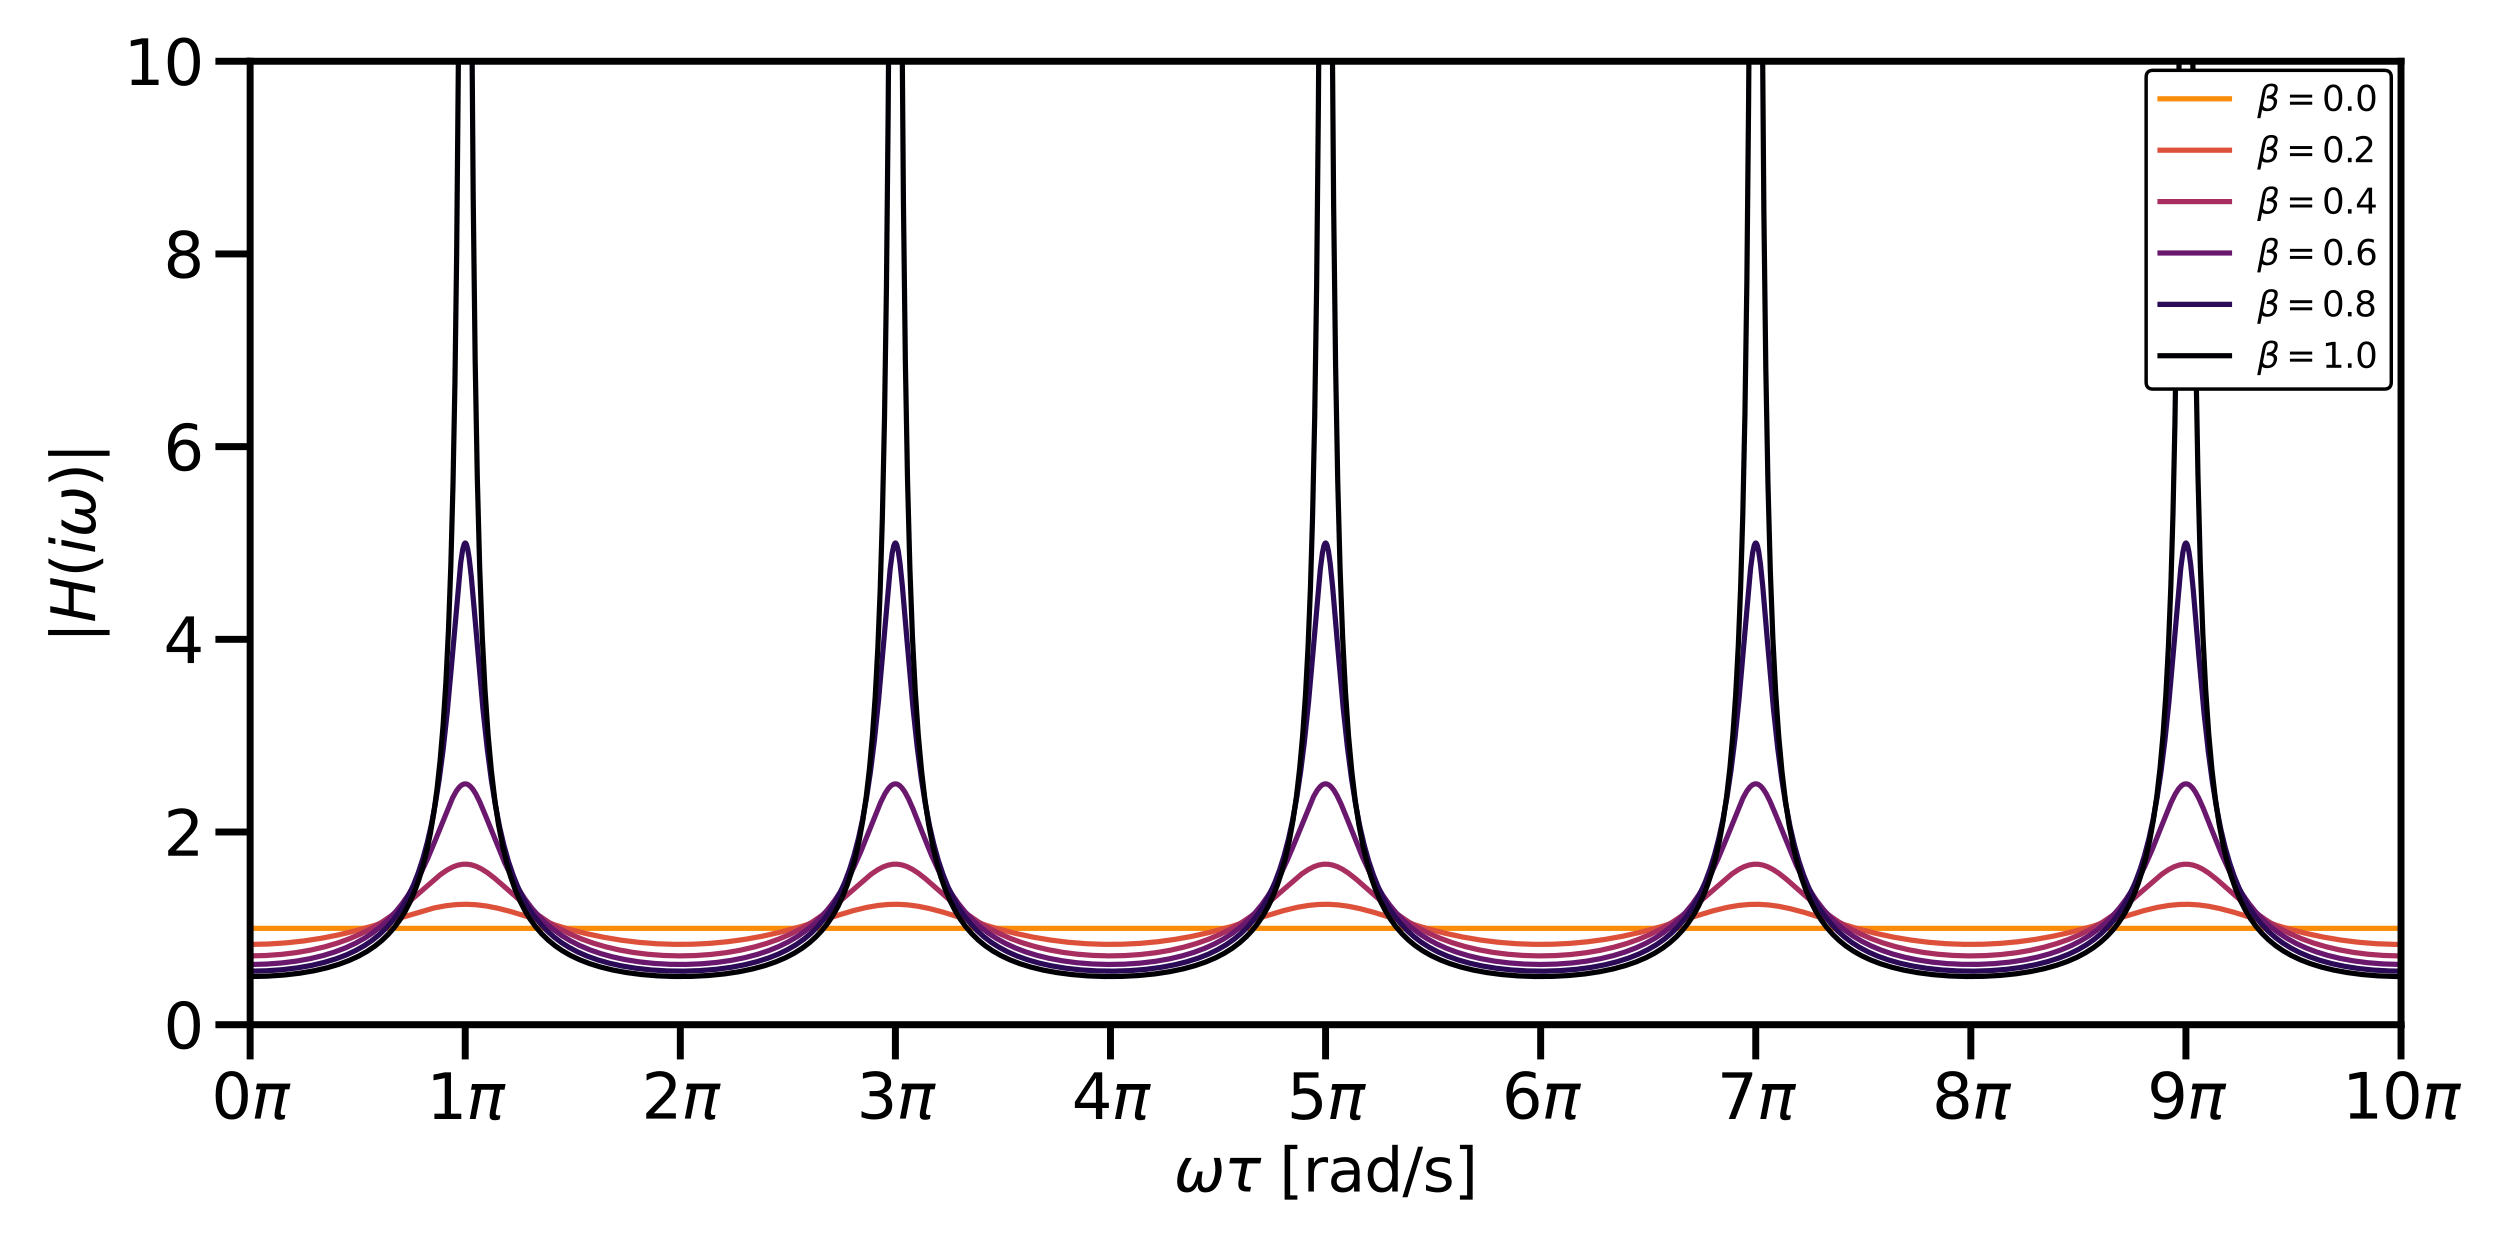 <?xml version="1.0" encoding="UTF-8" standalone="no"?>
<svg
   width="720pt"
   height="360pt"
   viewBox="0 0 720 360"
   version="1.1"
   id="svg105"
   sodipodi:docname="cone_filter.svg"
   inkscape:export-filename="images/cone_filter_spectrum.png"
   inkscape:export-xdpi="80"
   inkscape:export-ydpi="80"
   inkscape:version="1.3.2 (091e20ef0f, 2023-11-25, custom)"
   xmlns:inkscape="http://www.inkscape.org/namespaces/inkscape"
   xmlns:sodipodi="http://sodipodi.sourceforge.net/DTD/sodipodi-0.dtd"
   xmlns:xlink="http://www.w3.org/1999/xlink"
   xmlns="http://www.w3.org/2000/svg"
   xmlns:svg="http://www.w3.org/2000/svg"
   xmlns:rdf="http://www.w3.org/1999/02/22-rdf-syntax-ns#"
   xmlns:cc="http://creativecommons.org/ns#"
   xmlns:dc="http://purl.org/dc/elements/1.1/">
  <sodipodi:namedview
     id="namedview105"
     pagecolor="#505050"
     bordercolor="#eeeeee"
     borderopacity="1"
     inkscape:showpageshadow="0"
     inkscape:pageopacity="0"
     inkscape:pagecheckerboard="0"
     inkscape:deskcolor="#d1d1d1"
     inkscape:document-units="pt"
     inkscape:zoom="1.9666667"
     inkscape:cx="524.49153"
     inkscape:cy="135.76271"
     inkscape:window-width="3802"
     inkscape:window-height="2092"
     inkscape:window-x="0"
     inkscape:window-y="0"
     inkscape:window-maximized="0"
     inkscape:current-layer="svg105" />
  <defs
     id="defs1">
    <style
       type="text/css"
       id="style1">*{stroke-linejoin: round; stroke-linecap: butt}</style>
  </defs>
  <g
     id="g106">
    <g
       id="patch_1">
      <path
         d="M 0,360 H 720 V 0 H 0 Z"
         style="fill:#ffffff"
         id="path1" />
    </g>
    <g
       id="axes_1">
      <g
         id="patch_2">
        <path
           d="M 72.04,295.115 H 691.493 V 17.64 H 72.04 Z"
           style="fill:#ffffff"
           id="path2" />
      </g>
      <g
         id="matplotlib.axis_1">
        <g
           id="xtick_1">
          <g
             id="line2d_1">
            <defs
               id="defs2">
              <path
                 id="me228daae5d"
                 d="M 0,0 V 10"
                 style="stroke:#000000;stroke-width:2" />
            </defs>
            <g
               id="g2">
              <use
                 xlink:href="#me228daae5d"
                 x="72.04"
                 y="295.115"
                 style="stroke:#000000;stroke-width:2"
                 id="use2" />
            </g>
          </g>
          <g
             id="text_1">
            <!-- 0$\pi$ -->
            <g
               transform="matrix(0.18,0,0,-0.18,60.88,322.292)"
               id="g4">
              <defs
                 id="defs3">
                <path
                   id="DejaVuSans-30"
                   d="m 2034,4250 q -487,0 -733,-480 -245,-479 -245,-1442 0,-959 245,-1439 246,-480 733,-480 491,0 736,480 246,480 246,1439 0,963 -246,1442 -245,480 -736,480 z m 0,500 q 785,0 1199,-621 414,-620 414,-1801 0,-1178 -414,-1799 -414,-620 -1199,-620 -784,0 -1198,620 -414,621 -414,1799 0,1181 414,1801 414,621 1198,621 z"
                   transform="scale(0.016)" />
                <path
                   id="DejaVuSans-Oblique-3c0"
                   d="M 584,3500 H 3938 L 3825,2925 H 3384 L 2966,775 q -44,-225 15,-325 57,-97 228,-97 47,0 116,10 72,6 94,9 l -81,-416 q -116,-40 -235,-59 -122,-19 -237,-19 -375,0 -478,203 -104,207 3,757 l 406,2087 H 1506 L 938,0 H 350 L 919,2925 H 472 Z"
                   transform="scale(0.016)" />
              </defs>
              <use
                 xlink:href="#DejaVuSans-30"
                 transform="translate(0,0.781)"
                 id="use3" />
              <use
                 xlink:href="#DejaVuSans-Oblique-3c0"
                 transform="translate(63.623,0.781)"
                 id="use4" />
            </g>
          </g>
        </g>
        <g
           id="xtick_2">
          <g
             id="line2d_2">
            <g
               id="g5">
              <use
                 xlink:href="#me228daae5d"
                 x="133.985"
                 y="295.115"
                 style="stroke:#000000;stroke-width:2"
                 id="use5" />
            </g>
          </g>
          <g
             id="text_2">
            <!-- 1$\pi$ -->
            <g
               transform="matrix(0.18,0,0,-0.18,122.825,322.292)"
               id="g7">
              <defs
                 id="defs5">
                <path
                   id="DejaVuSans-31"
                   d="M 794,531 H 1825 V 4091 L 703,3866 v 575 l 1116,225 h 631 V 531 H 3481 V 0 H 794 Z"
                   transform="scale(0.016)" />
              </defs>
              <use
                 xlink:href="#DejaVuSans-31"
                 transform="translate(0,0.094)"
                 id="use6" />
              <use
                 xlink:href="#DejaVuSans-Oblique-3c0"
                 transform="translate(63.623,0.094)"
                 id="use7" />
            </g>
          </g>
        </g>
        <g
           id="xtick_3">
          <g
             id="line2d_3">
            <g
               id="g8">
              <use
                 xlink:href="#me228daae5d"
                 x="195.931"
                 y="295.115"
                 style="stroke:#000000;stroke-width:2"
                 id="use8" />
            </g>
          </g>
          <g
             id="text_3">
            <!-- 2$\pi$ -->
            <g
               transform="matrix(0.18,0,0,-0.18,184.771,322.292)"
               id="g10">
              <defs
                 id="defs8">
                <path
                   id="DejaVuSans-32"
                   d="M 1228,531 H 3431 V 0 H 469 v 531 q 359,372 979,998 621,627 780,809 303,340 423,576 121,236 121,464 0,372 -261,606 -261,235 -680,235 -297,0 -627,-103 -329,-103 -704,-313 v 638 q 381,153 712,231 332,78 607,78 725,0 1156,-363 431,-362 431,-968 0,-288 -108,-546 -107,-257 -392,-607 -78,-91 -497,-524 Q 1991,1309 1228,531 Z"
                   transform="scale(0.016)" />
              </defs>
              <use
                 xlink:href="#DejaVuSans-32"
                 transform="translate(0,0.781)"
                 id="use9" />
              <use
                 xlink:href="#DejaVuSans-Oblique-3c0"
                 transform="translate(63.623,0.781)"
                 id="use10" />
            </g>
          </g>
        </g>
        <g
           id="xtick_4">
          <g
             id="line2d_4">
            <g
               id="g11">
              <use
                 xlink:href="#me228daae5d"
                 x="257.876"
                 y="295.115"
                 style="stroke:#000000;stroke-width:2"
                 id="use11" />
            </g>
          </g>
          <g
             id="text_4">
            <!-- 3$\pi$ -->
            <g
               transform="matrix(0.18,0,0,-0.18,246.716,322.292)"
               id="g13">
              <defs
                 id="defs11">
                <path
                   id="DejaVuSans-33"
                   d="m 2597,2516 q 453,-97 707,-404 255,-306 255,-756 0,-690 -475,-1069 -475,-378 -1350,-378 -293,0 -604,58 -311,58 -642,174 v 609 q 262,-153 574,-231 313,-78 654,-78 593,0 904,234 311,234 311,681 0,413 -289,645 -289,233 -804,233 h -544 v 519 h 569 q 465,0 712,186 247,186 247,536 0,359 -255,551 -254,193 -729,193 -260,0 -557,-57 -297,-56 -653,-174 v 562 q 360,100 674,150 314,50 592,50 719,0 1137,-327 419,-326 419,-882 0,-388 -222,-655 -222,-267 -631,-370 z"
                   transform="scale(0.016)" />
              </defs>
              <use
                 xlink:href="#DejaVuSans-33"
                 transform="translate(0,0.781)"
                 id="use12" />
              <use
                 xlink:href="#DejaVuSans-Oblique-3c0"
                 transform="translate(63.623,0.781)"
                 id="use13" />
            </g>
          </g>
        </g>
        <g
           id="xtick_5">
          <g
             id="line2d_5">
            <g
               id="g14">
              <use
                 xlink:href="#me228daae5d"
                 x="319.821"
                 y="295.115"
                 style="stroke:#000000;stroke-width:2"
                 id="use14" />
            </g>
          </g>
          <g
             id="text_5">
            <!-- 4$\pi$ -->
            <g
               transform="matrix(0.18,0,0,-0.18,308.661,322.292)"
               id="g16">
              <defs
                 id="defs14">
                <path
                   id="DejaVuSans-34"
                   d="M 2419,4116 825,1625 h 1594 z m -166,550 h 794 V 1625 h 666 V 1100 H 3047 V 0 H 2419 V 1100 H 313 v 609 z"
                   transform="scale(0.016)" />
              </defs>
              <use
                 xlink:href="#DejaVuSans-34"
                 transform="translate(0,0.094)"
                 id="use15" />
              <use
                 xlink:href="#DejaVuSans-Oblique-3c0"
                 transform="translate(63.623,0.094)"
                 id="use16" />
            </g>
          </g>
        </g>
        <g
           id="xtick_6">
          <g
             id="line2d_6">
            <g
               id="g17">
              <use
                 xlink:href="#me228daae5d"
                 x="381.766"
                 y="295.115"
                 style="stroke:#000000;stroke-width:2"
                 id="use17" />
            </g>
          </g>
          <g
             id="text_6">
            <!-- 5$\pi$ -->
            <g
               transform="matrix(0.18,0,0,-0.18,370.606,322.292)"
               id="g19">
              <defs
                 id="defs17">
                <path
                   id="DejaVuSans-35"
                   d="M 691,4666 H 3169 V 4134 H 1269 V 2991 q 137,47 274,70 138,23 276,23 781,0 1237,-428 457,-428 457,-1159 Q 3513,744 3044,326 2575,-91 1722,-91 1428,-91 1123,-41 819,9 494,109 v 635 q 281,-153 581,-228 300,-75 634,-75 541,0 856,284 316,284 316,772 0,487 -316,771 -315,285 -856,285 -253,0 -505,-56 -251,-56 -513,-175 z"
                   transform="scale(0.016)" />
              </defs>
              <use
                 xlink:href="#DejaVuSans-35"
                 transform="translate(0,0.094)"
                 id="use18" />
              <use
                 xlink:href="#DejaVuSans-Oblique-3c0"
                 transform="translate(63.623,0.094)"
                 id="use19" />
            </g>
          </g>
        </g>
        <g
           id="xtick_7">
          <g
             id="line2d_7">
            <g
               id="g20">
              <use
                 xlink:href="#me228daae5d"
                 x="443.712"
                 y="295.115"
                 style="stroke:#000000;stroke-width:2"
                 id="use20" />
            </g>
          </g>
          <g
             id="text_7">
            <!-- 6$\pi$ -->
            <g
               transform="matrix(0.18,0,0,-0.18,432.552,322.292)"
               id="g22">
              <defs
                 id="defs20">
                <path
                   id="DejaVuSans-36"
                   d="m 2113,2584 q -425,0 -674,-291 -248,-290 -248,-796 0,-503 248,-796 249,-292 674,-292 425,0 673,292 248,293 248,796 0,506 -248,796 -248,291 -673,291 z m 1253,1979 v -575 q -238,112 -480,171 -242,60 -480,60 -625,0 -955,-422 -329,-422 -376,-1275 184,272 462,417 279,145 613,145 703,0 1111,-427 408,-426 408,-1160 0,-719 -425,-1154 -425,-434 -1131,-434 -810,0 -1238,620 -428,621 -428,1799 0,1106 525,1764 525,658 1409,658 238,0 480,-47 242,-47 505,-140 z"
                   transform="scale(0.016)" />
              </defs>
              <use
                 xlink:href="#DejaVuSans-36"
                 transform="translate(0,0.781)"
                 id="use21" />
              <use
                 xlink:href="#DejaVuSans-Oblique-3c0"
                 transform="translate(63.623,0.781)"
                 id="use22" />
            </g>
          </g>
        </g>
        <g
           id="xtick_8">
          <g
             id="line2d_8">
            <g
               id="g23">
              <use
                 xlink:href="#me228daae5d"
                 x="505.657"
                 y="295.115"
                 style="stroke:#000000;stroke-width:2"
                 id="use23" />
            </g>
          </g>
          <g
             id="text_8">
            <!-- 7$\pi$ -->
            <g
               transform="matrix(0.18,0,0,-0.18,494.497,322.292)"
               id="g25">
              <defs
                 id="defs23">
                <path
                   id="DejaVuSans-37"
                   d="M 525,4666 H 3525 V 4397 L 1831,0 H 1172 L 2766,4134 H 525 Z"
                   transform="scale(0.016)" />
              </defs>
              <use
                 xlink:href="#DejaVuSans-37"
                 transform="translate(0,0.094)"
                 id="use24" />
              <use
                 xlink:href="#DejaVuSans-Oblique-3c0"
                 transform="translate(63.623,0.094)"
                 id="use25" />
            </g>
          </g>
        </g>
        <g
           id="xtick_9">
          <g
             id="line2d_9">
            <g
               id="g26">
              <use
                 xlink:href="#me228daae5d"
                 x="567.602"
                 y="295.115"
                 style="stroke:#000000;stroke-width:2"
                 id="use26" />
            </g>
          </g>
          <g
             id="text_9">
            <!-- 8$\pi$ -->
            <g
               transform="matrix(0.18,0,0,-0.18,556.442,322.292)"
               id="g28">
              <defs
                 id="defs26">
                <path
                   id="DejaVuSans-38"
                   d="m 2034,2216 q -450,0 -708,-241 -257,-241 -257,-662 0,-422 257,-663 258,-241 708,-241 450,0 709,242 260,243 260,662 0,421 -258,662 -257,241 -711,241 z m -631,268 q -406,100 -633,378 -226,279 -226,679 0,559 398,884 399,325 1092,325 697,0 1094,-325 397,-325 397,-884 0,-400 -227,-679 -226,-278 -629,-378 456,-106 710,-416 255,-309 255,-755 Q 3634,634 3220,271 2806,-91 2034,-91 1263,-91 848,271 434,634 434,1313 q 0,446 256,755 257,310 713,416 z m -231,997 q 0,-362 226,-565 227,-203 636,-203 407,0 636,203 230,203 230,565 0,363 -230,566 -229,203 -636,203 -409,0 -636,-203 -226,-203 -226,-566 z"
                   transform="scale(0.016)" />
              </defs>
              <use
                 xlink:href="#DejaVuSans-38"
                 transform="translate(0,0.781)"
                 id="use27" />
              <use
                 xlink:href="#DejaVuSans-Oblique-3c0"
                 transform="translate(63.623,0.781)"
                 id="use28" />
            </g>
          </g>
        </g>
        <g
           id="xtick_10">
          <g
             id="line2d_10">
            <g
               id="g29">
              <use
                 xlink:href="#me228daae5d"
                 x="629.548"
                 y="295.115"
                 style="stroke:#000000;stroke-width:2"
                 id="use29" />
            </g>
          </g>
          <g
             id="text_10">
            <!-- 9$\pi$ -->
            <g
               transform="matrix(0.18,0,0,-0.18,618.388,322.292)"
               id="g31">
              <defs
                 id="defs29">
                <path
                   id="DejaVuSans-39"
                   d="m 703,97 v 575 q 238,-113 481,-172 244,-59 479,-59 625,0 954,420 330,420 377,1277 -181,-269 -460,-413 -278,-144 -615,-144 -700,0 -1108,423 -408,424 -408,1159 0,718 425,1152 425,435 1131,435 810,0 1236,-621 427,-620 427,-1801 Q 3622,1225 3098,567 2575,-91 1691,-91 1453,-91 1209,-44 966,3 703,97 Z m 1256,1978 q 425,0 673,290 249,291 249,798 0,503 -249,795 -248,292 -673,292 -425,0 -673,-292 -248,-292 -248,-795 0,-507 248,-798 248,-290 673,-290 z"
                   transform="scale(0.016)" />
              </defs>
              <use
                 xlink:href="#DejaVuSans-39"
                 transform="translate(0,0.781)"
                 id="use30" />
              <use
                 xlink:href="#DejaVuSans-Oblique-3c0"
                 transform="translate(63.623,0.781)"
                 id="use31" />
            </g>
          </g>
        </g>
        <g
           id="xtick_11">
          <g
             id="line2d_11">
            <g
               id="g32">
              <use
                 xlink:href="#me228daae5d"
                 x="691.493"
                 y="295.115"
                 style="stroke:#000000;stroke-width:2"
                 id="use32" />
            </g>
          </g>
          <g
             id="text_11">
            <!-- 10$\pi$ -->
            <g
               transform="matrix(0.18,0,0,-0.18,674.573,322.292)"
               id="g35">
              <use
                 xlink:href="#DejaVuSans-31"
                 transform="translate(0,0.781)"
                 id="use33" />
              <use
                 xlink:href="#DejaVuSans-30"
                 transform="translate(63.623,0.781)"
                 id="use34" />
              <use
                 xlink:href="#DejaVuSans-Oblique-3c0"
                 transform="translate(127.246,0.781)"
                 id="use35" />
            </g>
          </g>
        </g>
        <g
           id="text_12">
          <!-- $\omega \tau$ [rad/s] -->
          <g
             transform="matrix(0.173,0,0,-0.173,338.048,343.166)"
             id="g45">
            <defs
               id="defs35">
              <path
                 id="DejaVuSans-Oblique-3c9"
                 d="m 1369,-91 q -1297,0 -935,1857 141,734 822,1734 h 619 Q 1231,2500 1088,1750 819,397 1519,397 q 647,0 959,1681 h 531 Q 2669,388 3316,397 q 697,6 959,1353 144,750 -106,1750 h 619 Q 5075,2500 4934,1766 4578,-94 3278,-91 2428,-88 2503,844 2194,-91 1369,-91 Z"
                 transform="scale(0.016)" />
              <path
                 id="DejaVuSans-Oblique-3c4"
                 d="m 2103,638 q 85,-150 422,-150 h 275 L 2706,0 h -343 q -563,0 -763,300 -197,306 -66,969 l 322,1656 H 541 l 112,575 H 3881 L 3769,2925 H 2444 L 2113,1234 q -88,-453 -10,-596 z"
                 transform="scale(0.016)" />
              <path
                 id="DejaVuSans-20"
                 transform="scale(0.016)"
                 d="" />
              <path
                 id="DejaVuSans-5b"
                 d="M 550,4863 H 1875 V 4416 H 1125 V -397 h 750 V -844 H 550 Z"
                 transform="scale(0.016)" />
              <path
                 id="DejaVuSans-72"
                 d="m 2631,2963 q -97,56 -211,82 -114,27 -251,27 -488,0 -749,-317 -261,-317 -261,-911 V 0 H 581 v 3500 h 578 v -544 q 182,319 472,473 291,155 707,155 59,0 131,-8 72,-7 159,-23 z"
                 transform="scale(0.016)" />
              <path
                 id="DejaVuSans-61"
                 d="m 2194,1759 q -697,0 -966,-159 -269,-159 -269,-544 0,-306 202,-486 202,-179 548,-179 479,0 768,339 289,339 289,901 v 128 z m 1147,238 V 0 H 2766 V 531 Q 2569,213 2275,61 1981,-91 1556,-91 q -537,0 -855,302 -317,302 -317,808 0,590 395,890 396,300 1180,300 h 807 v 57 q 0,397 -261,614 -261,217 -733,217 -300,0 -585,-72 -284,-72 -546,-216 v 532 q 315,122 612,182 297,61 578,61 760,0 1135,-394 375,-393 375,-1193 z"
                 transform="scale(0.016)" />
              <path
                 id="DejaVuSans-64"
                 d="m 2906,2969 v 1894 h 575 V 0 H 2906 V 525 Q 2725,213 2448,61 2172,-91 1784,-91 1150,-91 751,415 353,922 353,1747 q 0,825 398,1331 399,506 1033,506 388,0 664,-152 277,-151 458,-463 z M 947,1747 q 0,-634 261,-995 261,-361 717,-361 456,0 718,361 263,361 263,995 0,634 -263,995 -262,361 -718,361 -456,0 -717,-361 -261,-361 -261,-995 z"
                 transform="scale(0.016)" />
              <path
                 id="DejaVuSans-2f"
                 d="m 1625,4666 h 531 L 531,-594 H 0 Z"
                 transform="scale(0.016)" />
              <path
                 id="DejaVuSans-73"
                 d="m 2834,3397 v -544 q -243,125 -506,187 -262,63 -544,63 -428,0 -642,-131 -214,-131 -214,-394 0,-200 153,-314 153,-114 616,-217 l 197,-44 q 612,-131 870,-370 258,-239 258,-667 0,-488 -386,-773 Q 2250,-91 1575,-91 1294,-91 989,-36 684,19 347,128 v 594 q 319,-166 628,-249 309,-82 613,-82 406,0 624,139 219,139 219,392 0,234 -158,359 -157,125 -692,241 l -200,47 q -534,112 -772,345 -237,233 -237,639 0,494 350,762 350,269 994,269 318,0 599,-47 282,-46 519,-140 z"
                 transform="scale(0.016)" />
              <path
                 id="DejaVuSans-5d"
                 d="M 1947,4863 V -844 H 622 v 447 h 747 V 4416 H 622 v 447 z"
                 transform="scale(0.016)" />
            </defs>
            <use
               xlink:href="#DejaVuSans-Oblique-3c9"
               transform="translate(0,0.016)"
               id="use36" />
            <use
               xlink:href="#DejaVuSans-Oblique-3c4"
               transform="translate(83.74,0.016)"
               id="use37" />
            <use
               xlink:href="#DejaVuSans-20"
               transform="translate(143.945,0.016)"
               id="use38" />
            <use
               xlink:href="#DejaVuSans-5b"
               transform="translate(175.732,0.016)"
               id="use39" />
            <use
               xlink:href="#DejaVuSans-72"
               transform="translate(214.746,0.016)"
               id="use40" />
            <use
               xlink:href="#DejaVuSans-61"
               transform="translate(255.859,0.016)"
               id="use41" />
            <use
               xlink:href="#DejaVuSans-64"
               transform="translate(317.139,0.016)"
               id="use42" />
            <use
               xlink:href="#DejaVuSans-2f"
               transform="translate(380.615,0.016)"
               id="use43" />
            <use
               xlink:href="#DejaVuSans-73"
               transform="translate(414.307,0.016)"
               id="use44" />
            <use
               xlink:href="#DejaVuSans-5d"
               transform="translate(466.406,0.016)"
               id="use45" />
          </g>
        </g>
      </g>
      <g
         id="matplotlib.axis_2">
        <g
           id="ytick_1">
          <g
             id="line2d_12">
            <defs
               id="defs45">
              <path
                 id="mf9b651e035"
                 d="M 0,0 H -10"
                 style="stroke:#000000;stroke-width:2" />
            </defs>
            <g
               id="g46">
              <use
                 xlink:href="#mf9b651e035"
                 x="72.04"
                 y="295.115"
                 style="stroke:#000000;stroke-width:2"
                 id="use46" />
            </g>
          </g>
          <g
             id="text_13">
            <!-- 0 -->
            <g
               transform="matrix(0.18,0,0,-0.18,47.087,301.954)"
               id="g47">
              <use
                 xlink:href="#DejaVuSans-30"
                 id="use47" />
            </g>
          </g>
        </g>
        <g
           id="ytick_2">
          <g
             id="line2d_13">
            <g
               id="g48">
              <use
                 xlink:href="#mf9b651e035"
                 x="72.04"
                 y="239.62"
                 style="stroke:#000000;stroke-width:2"
                 id="use48" />
            </g>
          </g>
          <g
             id="text_14">
            <!-- 2 -->
            <g
               transform="matrix(0.18,0,0,-0.18,47.087,246.459)"
               id="g49">
              <use
                 xlink:href="#DejaVuSans-32"
                 id="use49" />
            </g>
          </g>
        </g>
        <g
           id="ytick_3">
          <g
             id="line2d_14">
            <g
               id="g50">
              <use
                 xlink:href="#mf9b651e035"
                 x="72.04"
                 y="184.125"
                 style="stroke:#000000;stroke-width:2"
                 id="use50" />
            </g>
          </g>
          <g
             id="text_15">
            <!-- 4 -->
            <g
               transform="matrix(0.18,0,0,-0.18,47.087,190.964)"
               id="g51">
              <use
                 xlink:href="#DejaVuSans-34"
                 id="use51" />
            </g>
          </g>
        </g>
        <g
           id="ytick_4">
          <g
             id="line2d_15">
            <g
               id="g52">
              <use
                 xlink:href="#mf9b651e035"
                 x="72.04"
                 y="128.63"
                 style="stroke:#000000;stroke-width:2"
                 id="use52" />
            </g>
          </g>
          <g
             id="text_16">
            <!-- 6 -->
            <g
               transform="matrix(0.18,0,0,-0.18,47.087,135.469)"
               id="g53">
              <use
                 xlink:href="#DejaVuSans-36"
                 id="use53" />
            </g>
          </g>
        </g>
        <g
           id="ytick_5">
          <g
             id="line2d_16">
            <g
               id="g54">
              <use
                 xlink:href="#mf9b651e035"
                 x="72.04"
                 y="73.135"
                 style="stroke:#000000;stroke-width:2"
                 id="use54" />
            </g>
          </g>
          <g
             id="text_17">
            <!-- 8 -->
            <g
               transform="matrix(0.18,0,0,-0.18,47.087,79.974)"
               id="g55">
              <use
                 xlink:href="#DejaVuSans-38"
                 id="use55" />
            </g>
          </g>
        </g>
        <g
           id="ytick_6">
          <g
             id="line2d_17">
            <g
               id="g56">
              <use
                 xlink:href="#mf9b651e035"
                 x="72.04"
                 y="17.64"
                 style="stroke:#000000;stroke-width:2"
                 id="use56" />
            </g>
          </g>
          <g
             id="text_18">
            <!-- 10 -->
            <g
               transform="matrix(0.18,0,0,-0.18,35.635,24.479)"
               id="g58">
              <use
                 xlink:href="#DejaVuSans-31"
                 id="use57" />
              <use
                 xlink:href="#DejaVuSans-30"
                 x="63.623"
                 id="use58" />
            </g>
          </g>
        </g>
        <g
           id="text_19">
          <!-- $|H(i\omega)|$ -->
          <g
             transform="matrix(0,-0.173,-0.173,0,27.488,185.149)"
             id="g65">
            <defs
               id="defs58">
              <path
                 id="DejaVuSans-7c"
                 d="M 1344,4891 V -1509 H 813 v 6400 z"
                 transform="scale(0.016)" />
              <path
                 id="DejaVuSans-Oblique-48"
                 d="m 1081,4666 h 635 L 1344,2753 h 2290 l 372,1913 h 635 L 3731,0 h -634 l 434,2222 H 1241 L 806,0 H 172 Z"
                 transform="scale(0.016)" />
              <path
                 id="DejaVuSans-28"
                 d="m 1984,4856 q -418,-718 -622,-1422 -203,-703 -203,-1425 0,-721 205,-1429 205,-708 620,-1424 h -500 q -468,735 -701,1444 -233,709 -233,1409 0,697 231,1403 232,707 703,1444 z"
                 transform="scale(0.016)" />
              <path
                 id="DejaVuSans-Oblique-69"
                 d="m 1172,4863 h 575 L 1606,4134 H 1031 Z M 909,3500 h 575 L 800,0 H 225 Z"
                 transform="scale(0.016)" />
              <path
                 id="DejaVuSans-29"
                 d="m 513,4856 h 500 q 468,-737 701,-1444 233,-706 233,-1403 0,-700 -233,-1409 -233,-709 -701,-1444 H 513 q 415,716 620,1424 205,708 205,1429 0,722 -205,1425 -205,704 -620,1422 z"
                 transform="scale(0.016)" />
            </defs>
            <use
               xlink:href="#DejaVuSans-7c"
               transform="translate(0,0.578)"
               id="use59" />
            <use
               xlink:href="#DejaVuSans-Oblique-48"
               transform="translate(33.691,0.578)"
               id="use60" />
            <use
               xlink:href="#DejaVuSans-28"
               transform="translate(108.887,0.578)"
               id="use61" />
            <use
               xlink:href="#DejaVuSans-Oblique-69"
               transform="translate(147.9,0.578)"
               id="use62" />
            <use
               xlink:href="#DejaVuSans-Oblique-3c9"
               transform="translate(175.684,0.578)"
               id="use63" />
            <use
               xlink:href="#DejaVuSans-29"
               transform="translate(259.424,0.578)"
               id="use64" />
            <use
               xlink:href="#DejaVuSans-7c"
               transform="translate(298.438,0.578)"
               id="use65" />
          </g>
        </g>
      </g>
      <g
         id="line2d_18">
        <path
           d="m 72.04,267.368 h 619.453 v 0"
           clip-path="url(#pf071689341)"
           style="fill:none;stroke:#f98c0a;stroke-width:1.5;stroke-linecap:square"
           id="path65" />
      </g>
      <g
         id="line2d_19">
        <path
           d="m 72.04,271.992 5.204,-0.112 5.142,-0.333 5.08,-0.55 5.018,-0.765 5.018,-0.989 5.142,-1.241 5.638,-1.594 16.851,-4.952 3.345,-0.614 2.974,-0.324 2.85,-0.088 2.85,0.137 2.974,0.371 3.221,0.63 3.841,0.987 5.576,1.69 10.47,3.189 5.452,1.402 5.08,1.08 5.018,0.842 5.08,0.626 5.142,0.407 5.142,0.185 5.204,-0.035 5.142,-0.256 5.142,-0.479 5.08,-0.698 5.018,-0.915 5.08,-1.152 5.39,-1.453 6.877,-2.104 8.611,-2.61 3.903,-0.941 3.221,-0.556 2.974,-0.289 2.85,-0.052 2.85,0.172 2.974,0.404 3.283,0.674 3.965,1.05 6.133,1.886 8.983,2.73 5.514,1.429 5.142,1.102 5.018,0.849 5.08,0.633 5.142,0.415 5.142,0.193 5.204,-0.028 5.142,-0.248 5.142,-0.471 5.08,-0.691 5.018,-0.907 5.08,-1.145 5.39,-1.446 6.753,-2.06 8.983,-2.724 3.903,-0.936 3.221,-0.55 2.974,-0.283 2.85,-0.047 2.85,0.178 2.974,0.409 3.345,0.693 4.027,1.075 6.381,1.97 8.549,2.592 5.514,1.429 5.142,1.102 5.018,0.849 5.08,0.633 5.142,0.414 5.142,0.192 5.204,-0.028 5.142,-0.249 5.142,-0.472 5.08,-0.691 5.018,-0.907 5.08,-1.145 5.39,-1.446 6.753,-2.06 8.921,-2.707 3.903,-0.939 3.221,-0.554 2.974,-0.287 2.85,-0.051 2.85,0.174 2.974,0.406 3.283,0.675 3.965,1.051 6.195,1.906 8.921,2.709 5.514,1.428 5.142,1.101 5.018,0.848 5.08,0.632 5.142,0.414 5.142,0.192 5.204,-0.029 5.142,-0.249 5.142,-0.472 5.08,-0.692 5.018,-0.908 5.08,-1.146 5.39,-1.447 6.753,-2.06 8.921,-2.706 3.903,-0.938 3.221,-0.553 2.974,-0.286 2.85,-0.05 2.85,0.175 2.974,0.407 3.283,0.676 3.965,1.052 6.195,1.907 8.859,2.692 5.514,1.431 5.142,1.103 5.018,0.85 5.08,0.635 5.142,0.416 5.142,0.194 1.982,0.016 v 0"
           clip-path="url(#pf071689341)"
           style="fill:none;stroke:#dd513a;stroke-width:1.5;stroke-linecap:square"
           id="path66" />
      </g>
      <g
         id="line2d_20">
        <path
           d="m 72.04,275.295 4.584,-0.11 4.522,-0.328 4.337,-0.533 4.151,-0.732 3.903,-0.911 3.655,-1.078 3.469,-1.255 3.283,-1.426 3.098,-1.587 3.036,-1.808 2.974,-2.032 3.098,-2.391 3.531,-3.02 7.062,-6.127 1.982,-1.371 1.673,-0.891 1.425,-0.52 1.363,-0.263 1.301,-0.025 1.301,0.197 1.363,0.434 1.487,0.714 1.673,1.056 2.106,1.613 3.098,2.692 6.257,5.47 3.221,2.486 3.036,2.064 3.036,1.796 3.098,1.576 3.221,1.392 3.407,1.23 3.593,1.061 3.841,0.901 4.089,0.729 4.275,0.536 4.46,0.337 4.584,0.124 4.584,-0.096 4.522,-0.313 4.399,-0.527 4.151,-0.719 3.903,-0.897 3.655,-1.063 3.469,-1.239 3.283,-1.409 3.098,-1.568 3.036,-1.788 2.974,-2.011 3.098,-2.371 3.469,-2.947 7.558,-6.54 1.982,-1.341 1.611,-0.832 1.425,-0.497 1.363,-0.24 1.301,-0.002 1.301,0.219 1.363,0.456 1.487,0.736 1.735,1.12 2.168,1.689 3.345,2.934 5.514,4.821 3.221,2.507 3.036,2.086 3.036,1.817 3.098,1.595 3.221,1.409 3.407,1.246 3.593,1.076 3.841,0.915 4.089,0.742 4.275,0.548 4.461,0.348 4.584,0.135 4.646,-0.087 4.522,-0.305 4.399,-0.518 4.151,-0.709 3.903,-0.887 3.717,-1.072 3.469,-1.231 3.283,-1.4 3.098,-1.559 3.036,-1.778 2.974,-2.001 3.036,-2.311 3.469,-2.934 7.868,-6.794 1.92,-1.284 1.611,-0.819 1.425,-0.484 1.363,-0.227 1.301,0.011 1.301,0.232 1.363,0.468 1.487,0.747 1.735,1.13 2.168,1.697 3.407,2.995 5.39,4.708 3.221,2.506 3.036,2.084 3.036,1.816 3.098,1.594 3.221,1.408 3.407,1.245 3.593,1.075 3.841,0.915 4.089,0.741 4.275,0.548 4.461,0.348 4.584,0.135 4.646,-0.087 4.522,-0.306 4.399,-0.519 4.151,-0.71 3.903,-0.888 3.717,-1.073 3.469,-1.232 3.283,-1.401 3.098,-1.56 3.036,-1.779 2.974,-2.002 3.036,-2.312 3.469,-2.935 7.868,-6.792 1.92,-1.282 1.611,-0.817 1.425,-0.482 1.363,-0.224 1.301,0.013 1.301,0.234 1.363,0.47 1.487,0.749 1.735,1.132 2.168,1.699 3.407,2.995 5.39,4.707 3.221,2.505 3.036,2.083 3.036,1.815 3.098,1.593 3.221,1.407 3.407,1.244 3.593,1.074 3.841,0.914 4.089,0.74 4.275,0.547 4.461,0.347 4.584,0.134 4.646,-0.088 4.522,-0.306 4.399,-0.519 4.151,-0.711 3.903,-0.889 3.717,-1.074 3.469,-1.233 3.283,-1.402 3.098,-1.561 3.036,-1.781 2.974,-2.003 3.098,-2.363 3.469,-2.941 7.744,-6.69 1.921,-1.29 1.611,-0.825 1.425,-0.491 1.363,-0.233 1.301,0.004 1.301,0.226 1.363,0.462 1.487,0.741 1.735,1.125 2.168,1.693 3.345,2.936 5.514,4.818 3.221,2.504 3.036,2.082 3.036,1.813 3.098,1.592 3.221,1.406 3.407,1.243 3.593,1.074 3.841,0.913 4.089,0.739 4.275,0.546 4.461,0.346 4.584,0.134 0.496,10e-4 v 0"
           clip-path="url(#pf071689341)"
           style="fill:none;stroke:#a82e5f;stroke-width:1.5;stroke-linecap:square"
           id="path67" />
      </g>
      <g
         id="line2d_21">
        <path
           d="m 72.04,277.773 4.584,-0.11 4.461,-0.326 4.275,-0.532 3.965,-0.712 3.717,-0.892 3.407,-1.048 3.098,-1.183 2.85,-1.326 2.602,-1.453 2.416,-1.6 2.23,-1.737 2.106,-1.916 2.044,-2.166 1.92,-2.361 1.859,-2.637 1.859,-3.037 1.859,-3.484 1.92,-4.1 2.168,-5.196 4.956,-12.155 1.115,-2.006 0.867,-1.14 0.743,-0.627 0.62,-0.252 0.558,-0.009 0.558,0.198 0.62,0.456 0.743,0.853 0.867,1.369 1.115,2.232 1.549,3.674 5.7,14.009 1.982,4.05 1.921,3.415 1.92,2.957 1.921,2.554 1.982,2.275 2.106,2.077 2.168,1.831 2.354,1.694 2.478,1.51 2.664,1.364 2.912,1.239 3.16,1.099 3.407,0.95 3.717,0.804 4.027,0.64 4.275,0.454 4.522,0.254 4.584,0.035 4.584,-0.186 4.399,-0.398 4.213,-0.603 3.903,-0.783 3.593,-0.947 3.283,-1.094 2.974,-1.219 2.788,-1.384 2.54,-1.508 2.354,-1.653 2.23,-1.841 2.106,-2.034 1.982,-2.227 1.92,-2.5 1.859,-2.793 1.797,-3.099 1.859,-3.66 1.982,-4.427 2.416,-5.999 3.345,-8.311 1.239,-2.495 0.991,-1.521 0.805,-0.84 0.681,-0.396 0.62,-0.095 0.558,0.134 0.62,0.387 0.681,0.701 0.805,1.163 0.991,1.846 1.301,2.925 2.354,5.959 2.974,7.353 2.044,4.461 1.92,3.667 1.921,3.184 1.92,2.752 1.982,2.449 2.044,2.172 2.168,1.973 2.292,1.778 2.416,1.591 2.602,1.444 2.788,1.292 3.036,1.16 3.283,1.016 3.593,0.876 3.903,0.719 4.151,0.538 4.399,0.346 4.584,0.136 4.584,-0.085 4.522,-0.305 4.275,-0.507 4.027,-0.698 3.717,-0.867 3.407,-1.019 3.098,-1.152 2.85,-1.29 2.664,-1.45 2.478,-1.606 2.292,-1.754 2.168,-1.945 2.044,-2.14 1.921,-2.332 1.859,-2.605 1.859,-3 1.859,-3.444 1.859,-3.918 2.106,-4.986 5.452,-13.286 1.053,-1.811 0.867,-1.068 0.681,-0.525 0.62,-0.217 0.558,0.023 0.62,0.268 0.681,0.578 0.743,0.942 0.929,1.573 1.177,2.479 1.735,4.242 4.399,10.949 2.044,4.388 1.921,3.599 1.92,3.122 1.921,2.698 1.982,2.402 2.044,2.13 2.168,1.937 2.292,1.746 2.416,1.562 2.602,1.419 2.85,1.296 3.036,1.136 3.345,1.011 3.593,0.853 3.903,0.697 4.213,0.524 4.461,0.327 4.584,0.112 4.584,-0.109 4.461,-0.324 4.275,-0.531 3.965,-0.711 3.717,-0.891 3.407,-1.046 3.098,-1.182 2.85,-1.324 2.602,-1.45 2.416,-1.597 2.292,-1.786 2.106,-1.921 2.044,-2.172 1.92,-2.367 1.859,-2.644 1.859,-3.045 1.859,-3.494 1.92,-4.11 2.168,-5.205 4.894,-12.012 1.115,-2.018 0.867,-1.152 0.743,-0.638 0.62,-0.263 0.558,-0.018 0.558,0.189 0.62,0.446 0.743,0.843 0.867,1.358 1.053,2.087 1.487,3.492 6.133,14.996 1.921,3.856 1.92,3.359 1.921,2.907 1.92,2.512 1.982,2.237 2.106,2.043 2.23,1.849 2.354,1.661 2.54,1.514 2.726,1.361 2.912,1.206 3.16,1.07 3.469,0.938 3.779,0.787 4.089,0.619 4.337,0.428 4.522,0.222 4.584,0.004 4.584,-0.219 4.399,-0.431 4.151,-0.629 3.841,-0.804 3.531,-0.963 3.221,-1.105 2.974,-1.253 2.726,-1.388 2.54,-1.544 2.354,-1.694 2.168,-1.831 2.044,-2.011 1.982,-2.265 1.921,-2.542 1.859,-2.841 1.797,-3.151 1.859,-3.718 1.982,-4.485 2.54,-6.363 2.974,-7.363 1.239,-2.506 0.991,-1.533 0.805,-0.851 0.681,-0.407 0.62,-0.105 0.558,0.124 0.62,0.377 0.681,0.691 0.805,1.152 0.991,1.836 1.301,2.916 2.292,5.795 3.036,7.519 2.044,4.468 1.92,3.673 1.921,3.19 1.921,2.757 1.982,2.454 2.044,2.176 2.168,1.977 2.292,1.781 2.416,1.593 2.602,1.446 2.788,1.294 3.036,1.162 3.283,1.018 3.593,0.878 3.903,0.72 4.151,0.539 4.399,0.347 4.584,0.137 0.558,0.002 v 0"
           clip-path="url(#pf071689341)"
           style="fill:none;stroke:#6a176e;stroke-width:1.5;stroke-linecap:square"
           id="path68" />
      </g>
      <g
         id="line2d_22">
        <path
           d="m 72.04,279.7 4.77,-0.112 4.584,-0.326 4.337,-0.526 4.027,-0.709 3.655,-0.865 3.345,-1.018 2.974,-1.132 2.726,-1.272 2.478,-1.4 2.23,-1.509 2.106,-1.697 1.921,-1.834 1.797,-2.027 1.673,-2.225 1.549,-2.423 1.487,-2.738 1.425,-3.099 1.363,-3.514 1.301,-3.988 1.239,-4.529 1.177,-5.138 1.177,-6.167 1.115,-7.032 1.115,-8.456 1.177,-10.746 1.301,-14.132 2.602,-29.088 0.558,-3.72 0.434,-1.572 0.248,-0.317 0.186,0.049 0.248,0.446 0.31,1.15 0.434,2.622 0.62,5.41 0.991,11.091 2.354,26.939 1.239,11.454 1.177,8.955 1.177,7.371 1.239,6.385 1.239,5.274 1.301,4.603 1.363,4.02 1.425,3.516 1.487,3.081 1.549,2.707 1.611,2.384 1.735,2.177 1.859,1.974 1.982,1.779 2.106,1.595 2.292,1.459 2.54,1.347 2.726,1.194 3.036,1.083 3.345,0.952 3.655,0.806 4.027,0.656 4.337,0.478 4.584,0.281 4.77,0.068 4.708,-0.153 4.584,-0.37 4.275,-0.563 3.965,-0.744 3.593,-0.896 3.283,-1.048 2.912,-1.156 2.664,-1.293 2.416,-1.415 2.23,-1.563 2.044,-1.704 1.92,-1.897 1.735,-2.022 1.673,-2.297 1.549,-2.507 1.487,-2.839 1.425,-3.221 1.363,-3.661 1.301,-4.166 1.239,-4.744 1.177,-5.396 1.177,-6.492 1.115,-7.415 1.115,-8.917 1.177,-11.288 1.363,-15.381 1.982,-22.505 0.62,-4.798 0.434,-2.063 0.31,-0.705 0.186,-0.099 0.186,0.148 0.248,0.575 0.372,1.637 0.496,3.462 0.681,6.57 1.301,15.25 1.735,19.571 1.239,11.542 1.177,9.028 1.177,7.431 1.239,6.435 1.239,5.314 1.301,4.636 1.363,4.046 1.425,3.537 1.487,3.099 1.549,2.722 1.611,2.397 1.735,2.187 1.859,1.982 1.982,1.786 2.106,1.601 2.292,1.465 2.478,1.322 2.726,1.203 3.036,1.092 3.345,0.96 3.655,0.813 4.027,0.662 4.337,0.484 4.584,0.286 4.77,0.073 4.708,-0.148 4.584,-0.364 4.275,-0.557 3.965,-0.737 3.593,-0.889 3.283,-1.039 2.974,-1.174 2.664,-1.288 2.416,-1.41 2.23,-1.557 2.044,-1.697 1.92,-1.889 1.735,-2.012 1.673,-2.285 1.549,-2.494 1.487,-2.823 1.425,-3.202 1.363,-3.638 1.301,-4.138 1.239,-4.71 1.177,-5.355 1.177,-6.441 1.115,-7.355 1.115,-8.845 1.177,-11.205 1.363,-15.305 2.044,-23.211 0.62,-4.76 0.434,-2.028 0.31,-0.678 0.186,-0.082 0.186,0.164 0.248,0.597 0.372,1.666 0.496,3.496 0.681,6.601 1.363,16.011 1.673,18.803 1.239,11.52 1.177,9.01 1.177,7.416 1.239,6.423 1.239,5.304 1.301,4.628 1.363,4.04 1.425,3.532 1.487,3.095 1.549,2.718 1.611,2.393 1.735,2.185 1.859,1.98 1.982,1.784 2.106,1.6 2.292,1.463 2.54,1.351 2.726,1.197 3.036,1.086 3.345,0.955 3.655,0.808 4.027,0.658 4.337,0.48 4.584,0.283 4.77,0.069 4.708,-0.151 4.584,-0.368 4.275,-0.561 3.965,-0.741 3.593,-0.894 3.283,-1.045 2.974,-1.181 2.664,-1.295 2.416,-1.418 2.23,-1.566 2.044,-1.708 1.921,-1.901 1.735,-2.026 1.673,-2.302 1.549,-2.513 1.487,-2.846 1.425,-3.23 1.363,-3.672 1.301,-4.18 1.239,-4.761 1.177,-5.416 1.177,-6.518 1.115,-7.446 1.115,-8.954 1.177,-11.33 1.363,-15.418 1.982,-22.436 0.62,-4.721 0.434,-1.994 0.31,-0.652 0.186,-0.066 0.186,0.18 0.248,0.618 0.372,1.696 0.496,3.529 0.681,6.631 1.363,16.026 1.673,18.78 1.239,11.498 1.177,8.991 1.177,7.401 1.239,6.41 1.239,5.294 1.301,4.62 1.363,4.033 1.425,3.526 1.487,3.09 1.549,2.715 1.611,2.39 1.735,2.182 1.859,1.978 1.982,1.783 2.106,1.598 2.292,1.462 2.54,1.35 2.726,1.196 3.036,1.085 3.345,0.954 3.655,0.808 4.027,0.657 4.337,0.479 4.584,0.282 4.77,0.069 4.708,-0.152 4.584,-0.368 4.275,-0.562 3.965,-0.742 3.593,-0.895 3.283,-1.046 2.912,-1.154 2.664,-1.29 2.416,-1.413 2.23,-1.56 2.044,-1.701 1.92,-1.893 1.735,-2.017 1.673,-2.291 1.549,-2.5 1.487,-2.831 1.425,-3.211 1.363,-3.649 1.301,-4.152 1.239,-4.727 1.177,-5.375 1.177,-6.467 1.115,-7.385 1.115,-8.881 1.177,-11.247 1.363,-15.343 2.044,-23.141 0.62,-4.682 0.434,-1.96 0.31,-0.625 0.186,-0.049 0.186,0.197 0.248,0.639 0.372,1.725 0.496,3.561 0.743,7.339 1.611,19.055 1.487,16.313 1.239,11.258 1.177,8.791 1.177,7.237 1.239,6.273 1.239,5.187 1.301,4.532 1.363,3.961 1.425,3.467 1.487,3.042 1.549,2.675 1.673,2.441 1.735,2.141 1.859,1.943 1.982,1.753 2.168,1.615 2.354,1.468 2.54,1.318 2.788,1.193 3.036,1.056 3.345,0.928 3.717,0.796 4.027,0.633 4.337,0.457 4.646,0.263 3.345,0.055 v 0"
           clip-path="url(#pf071689341)"
           style="fill:none;stroke:#2b0b57;stroke-width:1.5;stroke-linecap:square"
           id="path69" />
      </g>
      <g
         id="line2d_23">
        <path
           d="m 72.04,281.241 4.956,-0.11 4.832,-0.328 4.522,-0.528 4.151,-0.706 3.717,-0.853 3.345,-0.991 2.974,-1.106 2.726,-1.25 2.416,-1.348 2.23,-1.499 2.044,-1.647 1.859,-1.786 1.735,-1.982 1.611,-2.187 1.487,-2.398 1.425,-2.736 1.301,-2.98 1.239,-3.392 1.177,-3.876 1.115,-4.445 1.053,-5.12 0.991,-5.923 0.929,-6.881 0.867,-8.028 0.867,-10.227 0.805,-12.363 0.743,-15.089 0.681,-18.6 0.62,-23.164 0.558,-29.13 0.496,-36.938 0.496,-55.479 L 132.137,-1 m 3.697,0 0.45,57.937 0.558,46.44 0.62,34.112 0.681,25.767 0.743,19.923 0.805,15.712 0.867,12.601 0.929,10.255 0.991,8.452 1.053,7.043 1.115,5.927 1.177,5.031 1.239,4.303 1.301,3.706 1.363,3.21 1.425,2.796 1.487,2.447 1.611,2.229 1.735,2.016 1.859,1.815 1.982,1.626 2.168,1.489 2.354,1.347 2.602,1.231 2.85,1.102 3.16,0.984 3.531,0.865 3.903,0.724 4.275,0.565 4.646,0.388 4.894,0.184 4.956,-0.034 4.894,-0.253 4.646,-0.461 4.275,-0.645 3.841,-0.798 3.469,-0.941 3.098,-1.064 2.788,-1.186 2.54,-1.32 2.292,-1.44 2.106,-1.589 1.92,-1.73 1.735,-1.855 1.611,-2.038 1.549,-2.323 1.425,-2.54 1.363,-2.893 1.301,-3.308 1.177,-3.593 1.115,-4.092 1.115,-4.98 1.053,-5.803 0.991,-6.805 0.929,-8.033 0.867,-9.549 0.805,-11.436 0.743,-13.8 0.681,-16.778 0.62,-20.542 0.62,-28.66 0.558,-37.562 0.496,-50.246 L 256.027,-1 m 3.697,0 0.462,59.212 0.558,45.991 0.62,33.843 0.681,25.599 0.743,19.814 0.805,15.638 0.867,12.55 0.929,10.219 0.991,8.425 1.053,7.024 1.115,5.912 1.177,5.02 1.239,4.294 1.301,3.699 1.363,3.205 1.425,2.792 1.487,2.443 1.611,2.226 1.735,2.014 1.859,1.813 1.982,1.624 2.168,1.488 2.354,1.346 2.602,1.23 2.85,1.101 3.16,0.983 3.531,0.864 3.903,0.723 4.275,0.565 4.646,0.388 4.894,0.184 4.956,-0.034 4.894,-0.254 4.646,-0.462 4.275,-0.645 3.841,-0.798 3.469,-0.942 3.098,-1.065 2.788,-1.187 2.54,-1.321 2.292,-1.442 2.106,-1.59 1.92,-1.732 1.735,-1.857 1.611,-2.041 1.549,-2.327 1.425,-2.543 1.363,-2.897 1.301,-3.314 1.177,-3.599 1.115,-4.1 1.115,-4.991 1.053,-5.818 0.991,-6.824 0.929,-8.058 0.867,-9.583 0.805,-11.482 0.743,-13.863 0.681,-16.867 0.62,-20.669 0.62,-28.869 0.558,-37.893 0.496,-50.79 L 379.918,-1 m 3.698,0 0.474,60.474 0.558,45.549 0.62,33.578 0.681,25.432 0.743,19.705 0.805,15.565 0.867,12.499 0.929,10.182 0.991,8.399 1.053,7.004 1.115,5.898 1.177,5.009 1.239,4.286 1.301,3.692 1.363,3.199 1.425,2.787 1.487,2.44 1.611,2.223 1.735,2.011 1.859,1.811 1.982,1.622 2.168,1.486 2.354,1.345 2.602,1.229 2.85,1.1 3.16,0.983 3.531,0.863 3.903,0.723 4.275,0.564 4.646,0.387 4.894,0.183 4.956,-0.035 4.894,-0.254 4.646,-0.462 4.275,-0.646 3.841,-0.799 3.469,-0.943 3.098,-1.066 2.788,-1.188 2.54,-1.322 2.292,-1.443 2.106,-1.592 1.921,-1.734 1.735,-1.86 1.611,-2.043 1.549,-2.33 1.425,-2.547 1.363,-2.902 1.301,-3.32 1.177,-3.606 1.115,-4.109 1.115,-5.003 1.053,-5.833 0.991,-6.843 0.929,-8.084 0.867,-9.617 0.805,-11.528 0.743,-13.928 0.681,-16.957 0.62,-20.797 0.62,-29.08 L 503.098,81.129 503.594,29.786 503.808,-1 m 3.697,0 0.487,61.723 0.558,45.113 0.62,33.316 0.681,25.268 0.743,19.597 0.805,15.492 0.867,12.449 0.929,10.146 0.991,8.373 1.053,6.985 1.115,5.883 1.177,4.997 1.239,4.277 1.301,3.685 1.363,3.194 1.425,2.783 1.549,2.529 1.611,2.205 1.735,1.996 1.859,1.798 1.982,1.612 2.168,1.477 2.354,1.337 2.602,1.222 2.912,1.116 3.221,0.99 3.531,0.851 3.965,0.721 4.337,0.558 4.646,0.372 4.894,0.169 4.956,-0.049 4.894,-0.269 4.584,-0.47 4.275,-0.66 3.841,-0.815 3.469,-0.961 3.098,-1.086 2.788,-1.211 2.478,-1.313 2.292,-1.467 2.044,-1.567 1.921,-1.755 1.735,-1.885 1.611,-2.073 1.549,-2.366 1.425,-2.59 1.363,-2.954 1.239,-3.209 1.177,-3.648 1.115,-4.161 1.053,-4.762 1.053,-5.848 0.991,-6.863 0.929,-8.109 0.867,-9.651 0.805,-11.575 0.743,-13.992 0.681,-17.048 0.62,-20.926 0.558,-25.848 0.558,-36.913 0.496,-49.184 L 627.699,-1 m 3.697,0 0.438,56.647 0.558,46.895 0.62,34.383 0.681,25.937 0.743,20.034 0.805,15.786 0.867,12.653 0.929,10.292 0.991,8.478 1.053,7.063 1.115,5.942 1.177,5.042 1.239,4.312 1.301,3.712 1.363,3.216 1.425,2.8 1.487,2.45 1.611,2.232 1.735,2.019 1.859,1.817 1.982,1.628 2.168,1.491 2.354,1.349 2.602,1.232 2.85,1.103 3.16,0.985 3.531,0.865 3.903,0.725 4.275,0.566 4.646,0.389 4.894,0.185 1.735,0.013 v 0"
           clip-path="url(#pf071689341)"
           style="fill:none;stroke:#000004;stroke-width:1.5;stroke-linecap:square"
           id="path70" />
      </g>
      <g
         id="patch_3">
        <path
           d="M 72.04,295.115 V 17.64"
           style="fill:none;stroke:#000000;stroke-width:2;stroke-linecap:square;stroke-linejoin:miter"
           id="path71" />
      </g>
      <g
         id="patch_4">
        <path
           d="M 691.493,295.115 V 17.64"
           style="fill:none;stroke:#000000;stroke-width:2;stroke-linecap:square;stroke-linejoin:miter"
           id="path72" />
      </g>
      <g
         id="patch_5">
        <path
           d="M 72.04,295.115 H 691.493"
           style="fill:none;stroke:#000000;stroke-width:2;stroke-linecap:square;stroke-linejoin:miter"
           id="path73" />
      </g>
      <g
         id="patch_6">
        <path
           d="M 72.04,17.64 H 691.493"
           style="fill:none;stroke:#000000;stroke-width:2;stroke-linecap:square;stroke-linejoin:miter"
           id="path74" />
      </g>
    </g>
    <g
       id="legend_1"
       transform="translate(-26.312,15.257)">
      <g
         id="patch_7">
        <path
           d="M 646.4,96.8 H 713 q 2,0 2,-2 V 7 q 0,-2 -2,-2 h -66.6 q -2,0 -2,2 v 87.8 q 0,2 2,2 z"
           style="opacity:1;fill:#ffffff;stroke:#000000;stroke-linejoin:miter"
           id="path75" />
      </g>
      <g
         id="line2d_24">
        <path
           d="m 648.4,13.2 h 10 10"
           style="fill:none;stroke:#f98c0a;stroke-width:1.5;stroke-linecap:square"
           id="path76" />
      </g>
      <g
         id="text_20">
        <!-- $\beta = 0.0$ -->
        <g
           transform="matrix(0.1,0,0,-0.1,676.4,16.7)"
           id="g80">
          <defs
             id="defs76">
            <path
               id="DejaVuSans-Oblique-3b2"
               d="M 872,216 572,-1331 H -6 l 934,4809 q 278,1425 1610,1425 1350,0 1121,-1203 Q 3503,2844 2894,2531 3713,2250 3553,1416 3272,-69 1759,-66 1097,-63 872,216 Z m 147,750 q 240,-544 856,-541 900,0 1091,981 172,882 -1291,813 l 103,531 q 1131,-19 1328,1000 135,688 -597,684 -818,0 -1006,-975 z"
               transform="scale(0.016)" />
            <path
               id="DejaVuSans-3d"
               d="M 678,2906 H 4684 V 2381 H 678 Z m 0,-1275 H 4684 V 1100 H 678 Z"
               transform="scale(0.016)" />
            <path
               id="DejaVuSans-2e"
               d="m 684,794 h 660 V 0 H 684 Z"
               transform="scale(0.016)" />
          </defs>
          <use
             xlink:href="#DejaVuSans-Oblique-3b2"
             transform="translate(0,0.391)"
             id="use76" />
          <use
             xlink:href="#DejaVuSans-3d"
             transform="translate(83.301,0.391)"
             id="use77" />
          <use
             xlink:href="#DejaVuSans-30"
             transform="translate(186.572,0.391)"
             id="use78" />
          <use
             xlink:href="#DejaVuSans-2e"
             transform="translate(250.195,0.391)"
             id="use79" />
          <use
             xlink:href="#DejaVuSans-30"
             transform="translate(281.982,0.391)"
             id="use80" />
        </g>
      </g>
      <g
         id="line2d_25">
        <path
           d="m 648.4,28 h 10 10"
           style="fill:none;stroke:#dd513a;stroke-width:1.5;stroke-linecap:square"
           id="path80" />
      </g>
      <g
         id="text_21">
        <!-- $\beta = 0.2$ -->
        <g
           transform="matrix(0.1,0,0,-0.1,676.4,31.5)"
           id="g85">
          <use
             xlink:href="#DejaVuSans-Oblique-3b2"
             transform="translate(0,0.391)"
             id="use81" />
          <use
             xlink:href="#DejaVuSans-3d"
             transform="translate(83.301,0.391)"
             id="use82" />
          <use
             xlink:href="#DejaVuSans-30"
             transform="translate(186.572,0.391)"
             id="use83" />
          <use
             xlink:href="#DejaVuSans-2e"
             transform="translate(250.195,0.391)"
             id="use84" />
          <use
             xlink:href="#DejaVuSans-32"
             transform="translate(276.482,0.391)"
             id="use85" />
        </g>
      </g>
      <g
         id="line2d_26">
        <path
           d="m 648.4,42.8 h 10 10"
           style="fill:none;stroke:#a82e5f;stroke-width:1.5;stroke-linecap:square"
           id="path85" />
      </g>
      <g
         id="text_22">
        <!-- $\beta = 0.4$ -->
        <g
           transform="matrix(0.1,0,0,-0.1,676.4,46.3)"
           id="g90">
          <use
             xlink:href="#DejaVuSans-Oblique-3b2"
             transform="translate(0,0.391)"
             id="use86" />
          <use
             xlink:href="#DejaVuSans-3d"
             transform="translate(83.301,0.391)"
             id="use87" />
          <use
             xlink:href="#DejaVuSans-30"
             transform="translate(186.572,0.391)"
             id="use88" />
          <use
             xlink:href="#DejaVuSans-2e"
             transform="translate(250.195,0.391)"
             id="use89" />
          <use
             xlink:href="#DejaVuSans-34"
             transform="translate(281.982,0.391)"
             id="use90" />
        </g>
      </g>
      <g
         id="line2d_27">
        <path
           d="m 648.4,57.6 h 10 10"
           style="fill:none;stroke:#6a176e;stroke-width:1.5;stroke-linecap:square"
           id="path90" />
      </g>
      <g
         id="text_23">
        <!-- $\beta = 0.6$ -->
        <g
           transform="matrix(0.1,0,0,-0.1,676.4,61.1)"
           id="g95">
          <use
             xlink:href="#DejaVuSans-Oblique-3b2"
             transform="translate(0,0.391)"
             id="use91" />
          <use
             xlink:href="#DejaVuSans-3d"
             transform="translate(83.301,0.391)"
             id="use92" />
          <use
             xlink:href="#DejaVuSans-30"
             transform="translate(186.572,0.391)"
             id="use93" />
          <use
             xlink:href="#DejaVuSans-2e"
             transform="translate(250.195,0.391)"
             id="use94" />
          <use
             xlink:href="#DejaVuSans-36"
             transform="translate(281.982,0.391)"
             id="use95" />
        </g>
      </g>
      <g
         id="line2d_28">
        <path
           d="m 648.4,72.4 h 10 10"
           style="fill:none;stroke:#2b0b57;stroke-width:1.5;stroke-linecap:square"
           id="path95" />
      </g>
      <g
         id="text_24">
        <!-- $\beta = 0.8$ -->
        <g
           transform="matrix(0.1,0,0,-0.1,676.4,75.9)"
           id="g100">
          <use
             xlink:href="#DejaVuSans-Oblique-3b2"
             transform="translate(0,0.391)"
             id="use96" />
          <use
             xlink:href="#DejaVuSans-3d"
             transform="translate(83.301,0.391)"
             id="use97" />
          <use
             xlink:href="#DejaVuSans-30"
             transform="translate(186.572,0.391)"
             id="use98" />
          <use
             xlink:href="#DejaVuSans-2e"
             transform="translate(250.195,0.391)"
             id="use99" />
          <use
             xlink:href="#DejaVuSans-38"
             transform="translate(279.357,0.391)"
             id="use100" />
        </g>
      </g>
      <g
         id="line2d_29">
        <path
           d="m 648.4,87.2 h 10 10"
           style="fill:none;stroke:#000004;stroke-width:1.5;stroke-linecap:square"
           id="path100" />
      </g>
      <g
         id="text_25">
        <!-- $\beta = 1.0$ -->
        <g
           transform="matrix(0.1,0,0,-0.1,676.4,90.7)"
           id="g105">
          <use
             xlink:href="#DejaVuSans-Oblique-3b2"
             transform="translate(0,0.391)"
             id="use101" />
          <use
             xlink:href="#DejaVuSans-3d"
             transform="translate(83.301,0.391)"
             id="use102" />
          <use
             xlink:href="#DejaVuSans-31"
             transform="translate(186.572,0.391)"
             id="use103" />
          <use
             xlink:href="#DejaVuSans-2e"
             transform="translate(250.195,0.391)"
             id="use104" />
          <use
             xlink:href="#DejaVuSans-30"
             transform="translate(281.982,0.391)"
             id="use105" />
        </g>
      </g>
    </g>
  </g>
  <defs
     id="defs105">
    <clipPath
       id="pf071689341">
      <rect
         x="72.04"
         y="17.64"
         width="619.453"
         height="277.475"
         id="rect105" />
    </clipPath>
  </defs>
</svg>
